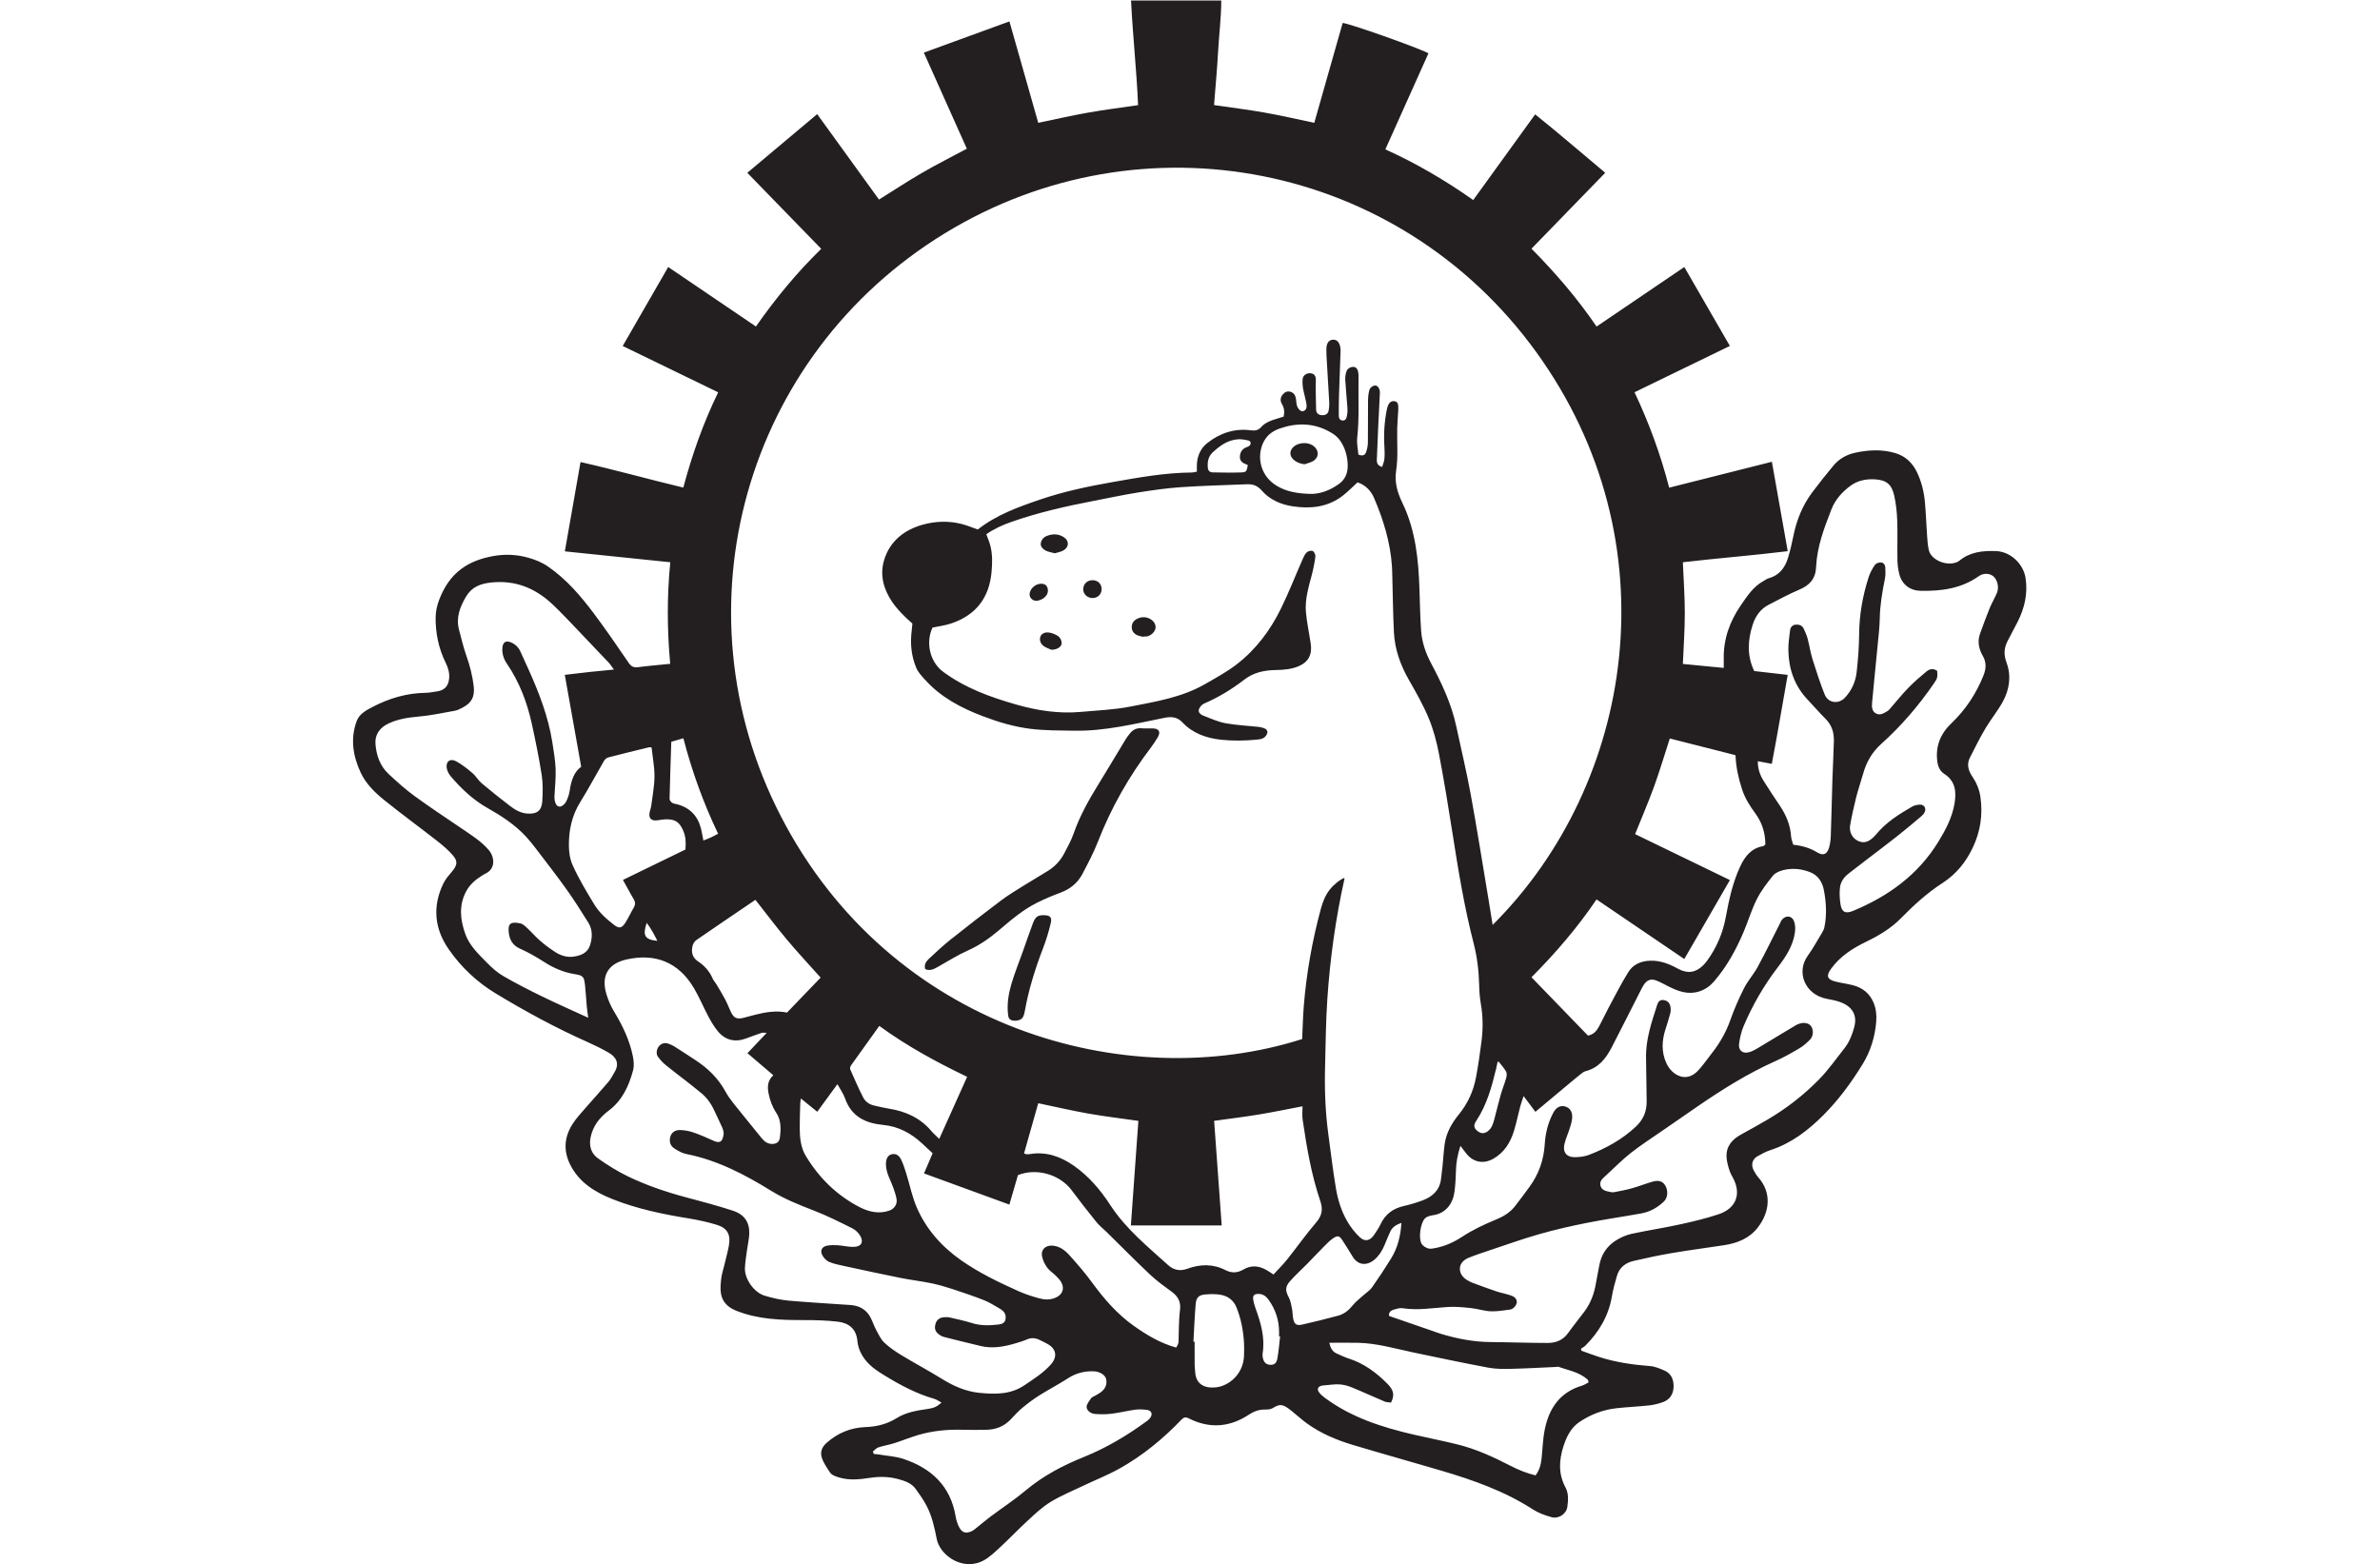 <?xml version="1.0" encoding="UTF-8" standalone="no"?>
<svg
   xmlns:dc="http://purl.org/dc/elements/1.1/"
   xmlns:cc="http://creativecommons.org/ns#"
   xmlns:rdf="http://www.w3.org/1999/02/22-rdf-syntax-ns#"
   xmlns:svg="http://www.w3.org/2000/svg"
   xmlns="http://www.w3.org/2000/svg"
   xmlns:sodipodi="http://sodipodi.sourceforge.net/DTD/sodipodi-0.dtd"
   xmlns:inkscape="http://www.inkscape.org/namespaces/inkscape"
   version="1.1"
   id="svg2"
   xml:space="preserve"
   width="1000"
   height="657.196"
   viewBox="0 0 1000 657.196"
   sodipodi:docname="TJ.svg"
   inkscape:version="1.0.2-2 (e86c870879, 2021-01-15)"><defs
     id="defs6"><clipPath
       clipPathUnits="userSpaceOnUse"
       id="clipPath18"><path
         d="M 0,841.92 H 595.2 V 0 H 0 Z"
         id="path16" /></clipPath></defs><sodipodi:namedview
     pagecolor="#ffffff"
     bordercolor="#666666"
     borderopacity="1"
     objecttolerance="10"
     gridtolerance="10"
     guidetolerance="10"
     inkscape:pageopacity="0"
     inkscape:pageshadow="2"
     inkscape:window-width="2560"
     inkscape:window-height="1377"
     id="namedview4"
     showgrid="false"
     inkscape:zoom="0.8979475"
     inkscape:cx="362.77971"
     inkscape:cy="323.21187"
     inkscape:window-x="1072"
     inkscape:window-y="43"
     inkscape:window-maximized="1"
     inkscape:current-layer="g10"
     inkscape:document-rotation="0" /><g
     id="g10"
     inkscape:groupmode="layer"
     inkscape:label="pystis"
     transform="matrix(1.333,0,0,-1.333,-34.02,884.492)"><g
       id="g12"
       transform="translate(111.288)"><g
         id="g14"
         clip-path="url(#clipPath18)"><g
           id="g20"
           transform="translate(121.443,366.939)"><path
             d="M 0,0 C -1.048,2.085 -2.001,3.873 -3.364,5.687 -4.707,1.67 -3.999,0.418 0,0 m 265.15,-38.036 c -0.224,-0.123 -0.321,-0.145 -0.331,-0.187 -0.155,-0.694 -0.281,-1.394 -0.448,-2.086 -1.381,-5.735 -2.935,-11.405 -6.25,-16.405 -0.894,-1.348 -0.811,-2.22 0.245,-3.118 1.169,-0.996 2.279,-1.033 3.437,-0.135 1.215,0.943 1.621,2.328 1.995,3.707 0.687,2.528 1.262,5.085 1.979,7.604 0.523,1.836 1.254,3.613 1.777,5.449 0.181,0.633 0.254,1.502 -0.044,2.023 -0.651,1.141 -1.572,2.127 -2.36,3.148 M 186.127,149.97 c -0.199,0.095 -0.402,0.214 -0.619,0.293 -1.044,0.378 -1.883,0.987 -1.892,2.19 -0.01,1.249 0.446,2.332 1.626,2.962 0.418,0.223 0.905,0.335 1.286,0.603 0.683,0.482 0.622,1.501 -0.165,1.698 -1.125,0.281 -2.33,0.482 -3.475,0.39 -3.174,-0.256 -5.621,-2.045 -7.864,-4.13 -1.401,-1.303 -1.685,-3.003 -1.523,-4.824 0.085,-0.952 0.625,-1.459 1.555,-1.47 2.926,-0.035 5.856,-0.126 8.777,-0.017 1.855,0.069 1.85,0.211 2.294,2.305 m 10.162,-274.689 c -0.109,0.014 -0.217,0.027 -0.326,0.04 0,0.559 0.009,1.117 -0.001,1.676 -0.064,3.607 -1.171,6.87 -3.256,9.803 -0.765,1.077 -1.712,1.877 -3.134,1.909 -1.515,0.035 -2.005,-0.487 -1.724,-2.023 0.157,-0.856 0.402,-1.707 0.699,-2.525 1.673,-4.593 3.036,-9.225 2.233,-14.208 -0.063,-0.387 -0.03,-0.802 0.032,-1.192 0.241,-1.514 0.985,-2.293 2.232,-2.386 1.357,-0.102 2.1,0.396 2.401,2.081 0.402,2.254 0.573,4.548 0.844,6.825 M 8.191,63.872 C 6.592,63.408 5.336,63.044 4.385,62.768 4.185,56.551 3.977,50.661 3.842,44.769 3.833,44.352 4.271,43.794 4.656,43.533 c 0.437,-0.295 1.049,-0.329 1.585,-0.474 4.076,-1.102 6.563,-3.744 7.542,-7.822 0.272,-1.135 0.461,-2.291 0.72,-3.598 0.878,0.354 1.616,0.62 2.325,0.948 0.759,0.352 1.491,0.765 2.315,1.191 -4.679,9.761 -8.226,19.637 -10.952,30.094 m 160.772,-190.211 0.378,-0.015 c 0,-2.395 -0.014,-4.791 0.008,-7.185 0.007,-0.792 0.117,-1.583 0.168,-2.375 0.252,-3.908 2.977,-5.181 6.517,-4.829 4.003,0.398 8.797,4.121 8.883,10.226 0.019,1.278 0.074,2.561 -0.006,3.834 -0.242,3.831 -0.918,7.567 -2.384,11.153 -0.944,2.309 -2.711,3.57 -5.004,3.972 -1.625,0.287 -3.347,0.245 -4.999,0.079 -1.877,-0.189 -2.673,-0.986 -2.842,-2.954 -0.341,-3.96 -0.491,-7.936 -0.719,-11.906 m 36.728,267.244 c 2.922,-0.105 6.172,0.988 9.121,3.114 1.369,0.987 2.261,2.321 2.592,3.885 0.729,3.439 -0.608,9.494 -4.409,11.929 -4.747,3.042 -9.822,3.64 -15.116,2.208 -2.337,-0.633 -4.684,-1.524 -6.205,-3.759 -2.912,-4.283 -2.323,-11.394 3.676,-14.907 2.953,-1.729 6.231,-2.343 10.341,-2.47 m 28.836,-229.801 c -1.493,-0.536 -2.792,-1.215 -3.462,-2.648 -0.641,-1.369 -1.225,-2.767 -1.788,-4.17 -0.724,-1.8 -1.698,-3.391 -3.173,-4.709 -1.997,-1.784 -5.094,-2.304 -7.037,1.028 -0.962,1.648 -2.025,3.236 -3.038,4.854 -0.983,1.569 -1.537,1.807 -3.062,0.77 -1.169,-0.794 -2.154,-1.875 -3.162,-2.889 -1.684,-1.693 -3.307,-3.444 -4.981,-5.148 -1.785,-1.814 -3.685,-3.525 -5.377,-5.421 -1.635,-1.833 -1.528,-3.05 -0.424,-5.142 0.572,-1.083 0.764,-2.386 1.017,-3.612 0.192,-0.928 0.15,-1.904 0.319,-2.838 0.358,-1.995 1.007,-2.556 2.909,-2.132 3.801,0.849 7.579,1.807 11.341,2.817 1.893,0.509 3.333,1.715 4.578,3.264 0.93,1.156 2.164,2.07 3.273,3.08 0.936,0.852 2.084,1.546 2.795,2.553 2.114,2.99 4.128,6.056 6.049,9.175 2.067,3.354 2.964,7.107 3.223,11.168 m -136.89,46.042 c -9.741,4.679 -19.017,9.711 -27.686,16.052 -3.06,-4.26 -5.994,-8.322 -8.889,-12.412 -0.24,-0.339 -0.42,-0.96 -0.274,-1.294 1.308,-2.984 2.612,-5.975 4.096,-8.873 0.702,-1.372 2.012,-2.234 3.584,-2.564 1.477,-0.31 2.941,-0.696 4.429,-0.928 5.291,-0.826 9.915,-2.875 13.446,-7.057 0.699,-0.828 1.539,-1.538 2.503,-2.489 2.975,6.622 5.81,12.931 8.791,19.565 M 30.9,12.938 C 24.633,8.686 18.419,4.498 12.256,0.238 c -0.579,-0.4 -1.051,-1.219 -1.201,-1.923 -0.409,-1.917 -0.026,-3.612 1.784,-4.797 2.045,-1.34 3.602,-3.123 4.585,-5.401 0.279,-0.647 0.808,-1.182 1.175,-1.798 0.938,-1.569 1.9,-3.126 2.754,-4.741 0.669,-1.265 1.174,-2.618 1.782,-3.918 0.92,-1.968 1.895,-2.436 3.993,-1.921 1.236,0.304 2.457,0.668 3.691,0.979 3.252,0.819 6.527,1.382 10.052,0.695 3.541,3.685 7.12,7.407 10.585,11.013 C 47.829,-7.509 44.232,-3.665 40.855,0.362 37.478,4.389 34.32,8.599 30.9,12.938 M -1.83,60.969 c -0.415,0.049 -0.582,0.114 -0.726,0.079 -4.326,-1.058 -8.658,-2.098 -12.966,-3.228 -0.526,-0.138 -1.07,-0.677 -1.359,-1.174 -2.487,-4.267 -4.789,-8.648 -7.4,-12.835 -2.68,-4.297 -3.676,-8.966 -3.61,-13.896 0.027,-2.037 0.304,-4.078 1.18,-6.041 1.925,-4.315 4.359,-8.322 6.802,-12.35 1.627,-2.682 3.871,-4.635 6.264,-6.487 1.568,-1.212 2.449,-1.043 3.54,0.67 0.981,1.541 1.735,3.225 2.664,4.802 0.611,1.038 0.452,1.939 -0.158,2.88 -0.39,0.601 -0.722,1.241 -1.07,1.868 -0.715,1.287 -1.424,2.577 -2.186,3.959 6.78,3.298 13.286,6.462 19.703,9.582 0.178,2.164 0.11,4.03 -0.673,5.868 -1.134,2.662 -2.388,3.652 -5.23,3.659 -1.023,0.003 -2.046,-0.221 -3.07,-0.333 -1.842,-0.201 -2.673,0.692 -2.321,2.528 0.135,0.704 0.425,1.382 0.514,2.089 0.389,3.075 0.993,6.153 1.014,9.233 0.02,3.001 -0.575,6.006 -0.912,9.127 m 69.752,-221.948 c 0.098,-0.25 0.195,-0.5 0.293,-0.75 0.674,-0.079 1.352,-0.126 2.02,-0.24 2.423,-0.409 4.939,-0.549 7.247,-1.312 8.888,-2.942 14.947,-8.568 16.541,-18.212 0.18,-1.083 0.533,-2.175 1.011,-3.163 0.922,-1.908 2.19,-2.313 4.089,-1.406 0.561,0.268 1.049,0.703 1.544,1.096 1.436,1.142 2.823,2.347 4.291,3.445 3.701,2.768 7.59,5.309 11.122,8.276 5.516,4.633 11.752,7.891 18.366,10.558 7.142,2.879 13.694,6.805 19.889,11.348 0.319,0.234 0.633,0.497 0.879,0.803 1.05,1.311 0.613,2.536 -1.032,2.718 -1.17,0.129 -2.383,0.203 -3.54,0.041 -2.517,-0.353 -4.996,-0.977 -7.517,-1.286 -1.725,-0.212 -3.502,-0.207 -5.237,-0.062 -1.24,0.104 -2.487,0.964 -2.588,2.136 -0.077,0.898 0.831,1.926 1.419,2.817 0.236,0.358 0.787,0.509 1.196,0.752 0.546,0.326 1.114,0.622 1.637,0.983 1.68,1.159 2.219,2.601 1.914,4.239 -0.249,1.341 -2.052,2.416 -3.722,2.504 -3.016,0.16 -5.793,-0.539 -8.384,-2.227 -2.933,-1.91 -6.061,-3.518 -9.021,-5.389 -1.872,-1.182 -3.653,-2.531 -5.36,-3.944 -1.286,-1.066 -2.421,-2.324 -3.568,-3.548 -2.089,-2.229 -4.691,-3.257 -7.687,-3.317 -2.557,-0.053 -5.117,-0.061 -7.673,0.008 -4.727,0.127 -9.384,-0.335 -13.919,-1.679 -2.512,-0.744 -4.945,-1.755 -7.446,-2.547 -1.663,-0.526 -3.407,-0.801 -5.063,-1.345 -0.64,-0.21 -1.138,-0.852 -1.701,-1.297 m 143.888,34.291 c 0.374,-1.885 1.095,-2.85 2.342,-3.4 1.236,-0.545 2.459,-1.151 3.742,-1.56 4.849,-1.548 8.778,-4.48 12.29,-8.043 1.943,-1.972 2.232,-3.618 1.052,-5.85 -0.636,0.097 -1.384,0.067 -2.009,0.33 -3.45,1.452 -6.85,3.029 -10.313,4.446 -1.232,0.504 -2.585,0.876 -3.905,0.957 -1.571,0.097 -3.167,-0.18 -4.751,-0.301 -0.318,-0.025 -0.645,-0.037 -0.951,-0.119 -1.056,-0.282 -1.449,-1.068 -0.829,-1.966 0.484,-0.702 1.17,-1.301 1.863,-1.816 8.316,-6.178 17.925,-9.273 27.848,-11.586 4.581,-1.068 9.202,-1.962 13.77,-3.077 6.001,-1.465 11.583,-4.016 17.048,-6.852 2.458,-1.276 5.043,-2.276 7.786,-2.97 1.235,1.613 1.691,3.364 1.892,5.198 0.34,3.086 0.407,6.224 1.019,9.252 1.349,6.682 4.768,11.765 11.695,13.823 0.769,0.229 1.464,0.711 2.123,1.041 -0.121,0.482 -0.108,0.686 -0.204,0.777 -2.653,2.508 -6.199,3.013 -9.45,4.179 -0.127,0.046 -0.306,-0.075 -0.462,-0.082 -4.782,-0.212 -9.563,-0.489 -14.347,-0.597 -2.384,-0.055 -4.826,-0.069 -7.154,0.369 -7.897,1.481 -15.76,3.142 -23.623,4.793 -5.761,1.209 -11.438,2.906 -17.379,3.042 -2.932,0.067 -5.866,0.012 -9.093,0.012 m 81.515,96.835 c 1.833,0.344 2.717,1.495 3.416,2.754 1.044,1.883 1.924,3.857 2.944,5.753 2.075,3.856 4.05,7.778 6.354,11.493 1.495,2.412 3.915,3.502 6.89,3.603 3.288,0.109 6.103,-1.07 8.846,-2.563 2.929,-1.592 5.499,-1.222 7.837,1.082 0.451,0.444 0.872,0.928 1.243,1.441 3.001,4.135 4.979,8.732 5.902,13.743 1.014,5.506 2.185,10.958 4.576,16.06 1.473,3.142 3.484,5.73 7.212,6.349 0.206,0.034 0.378,0.277 0.691,0.518 0.001,3.546 -0.997,6.864 -3.131,9.764 -1.764,2.397 -3.326,4.863 -4.241,7.715 -1.098,3.421 -1.897,6.897 -2.032,10.683 -6.947,1.764 -13.85,3.517 -20.712,5.26 -1.713,-5.27 -3.205,-10.316 -4.998,-15.252 -1.813,-4.988 -3.923,-9.868 -5.944,-14.896 9.96,-4.826 19.827,-9.607 29.886,-14.481 -4.873,-8.438 -9.567,-16.567 -14.375,-24.89 -9.271,6.294 -18.367,12.471 -27.666,18.785 -6,-8.866 -12.894,-16.891 -20.5,-24.536 5.988,-6.184 11.866,-12.255 17.802,-18.385 m -99.139,-75.32 c 1.431,1.563 2.972,3.066 4.306,4.735 3.085,3.86 5.93,7.919 9.148,11.662 1.847,2.148 2.211,4.121 1.316,6.755 -2.836,8.339 -4.296,16.999 -5.573,25.684 -0.201,1.362 -0.028,2.778 -0.028,4.193 -4.883,-0.925 -9.4,-1.872 -13.951,-2.619 -4.585,-0.753 -9.201,-1.309 -13.917,-1.967 0.806,-11.129 1.594,-21.977 2.389,-32.964 h -28.627 c 0.787,11.006 1.57,21.942 2.358,32.952 -5.482,0.789 -10.687,1.407 -15.84,2.317 -5.214,0.921 -10.378,2.132 -15.72,3.249 -1.509,-5.336 -2.994,-10.585 -4.47,-15.799 0.362,-0.162 0.501,-0.274 0.643,-0.278 0.397,-0.011 0.803,-0.018 1.194,0.046 5.204,0.861 9.787,-0.814 13.922,-3.724 4.621,-3.252 8.315,-7.558 11.337,-12.225 4.914,-7.588 11.783,-13.152 18.34,-19.076 1.75,-1.581 3.791,-1.943 6.005,-1.131 4.084,1.496 8.118,1.589 12.06,-0.434 1.942,-0.997 3.759,-0.909 5.639,0.204 2.418,1.432 4.872,1.199 7.257,-0.158 0.685,-0.39 1.329,-0.851 2.212,-1.422 m -83.234,22.036 c -9.055,3.308 -17.918,6.545 -26.921,9.834 0.979,2.279 1.823,4.241 2.73,6.35 -1.12,1.045 -2.218,2.077 -3.324,3.1 -3.488,3.225 -7.474,5.375 -12.289,5.836 -5.528,0.531 -9.981,2.596 -11.978,8.32 -0.541,1.55 -1.558,2.933 -2.428,4.524 -2.181,-2.986 -4.236,-5.801 -6.353,-8.7 -1.74,1.411 -3.314,2.687 -5.162,4.187 -0.104,-0.778 -0.187,-1.146 -0.197,-1.517 -0.069,-2.635 -0.181,-5.271 -0.167,-7.905 0.017,-3.056 0.332,-6.086 1.965,-8.776 4.195,-6.909 9.802,-12.41 16.997,-16.091 2.825,-1.444 6.011,-2.194 9.259,-1.062 1.639,0.571 2.597,2.042 2.298,3.709 -0.209,1.164 -0.604,2.303 -0.993,3.426 -0.855,2.469 -2.326,4.726 -2.357,7.476 -0.018,1.528 0.499,2.727 1.617,3.091 1.228,0.398 2.397,-0.044 3.135,-1.529 0.703,-1.414 1.185,-2.949 1.658,-4.464 1.117,-3.575 1.838,-7.315 3.32,-10.727 2.986,-6.876 7.86,-12.346 13.982,-16.638 5.641,-3.953 11.839,-6.926 18.1,-9.742 2.093,-0.941 4.309,-1.653 6.528,-2.257 1.694,-0.461 3.466,-0.535 5.17,0.225 2.061,0.917 2.84,2.668 1.858,4.67 -0.405,0.825 -1.108,1.53 -1.769,2.2 -0.893,0.907 -2.048,1.602 -2.773,2.617 -0.758,1.062 -1.394,2.347 -1.628,3.619 -0.363,1.974 1.062,3.348 3.057,3.296 2.438,-0.066 4.209,-1.479 5.7,-3.145 2.445,-2.733 4.858,-5.519 7.02,-8.477 3.747,-5.123 7.83,-9.87 13.035,-13.583 4.171,-2.975 8.52,-5.568 13.487,-6.938 0.797,1.31 0.756,1.373 0.766,2.937 0.015,2.134 0.105,4.269 0.201,6.402 0.043,0.953 0.185,1.901 0.271,2.852 0.206,2.275 -0.693,3.967 -2.539,5.322 -2.377,1.743 -4.793,3.478 -6.932,5.493 -4.65,4.38 -9.134,8.937 -13.691,13.418 -1.078,1.06 -2.297,2.003 -3.242,3.17 -2.656,3.284 -5.252,6.62 -7.781,10.004 -3.73,4.992 -11.078,7.116 -16.931,4.762 -0.875,-3.009 -1.76,-6.058 -2.699,-9.289 m -132.75,58.897 c -0.187,1.448 -0.363,2.533 -0.461,3.625 -0.2,2.22 -0.302,4.45 -0.549,6.664 -0.303,2.717 -0.607,3.038 -3.317,3.475 -3.525,0.57 -6.673,1.958 -9.668,3.886 -2.399,1.545 -4.907,2.972 -7.509,4.135 -2.271,1.015 -3.251,2.709 -3.531,4.96 -0.373,3.006 0.629,3.649 3.657,2.998 0.784,-0.169 1.509,-0.869 2.138,-1.457 1.403,-1.309 2.655,-2.785 4.105,-4.034 1.504,-1.296 3.11,-2.498 4.784,-3.567 1.704,-1.09 3.625,-1.703 5.694,-1.421 2.233,0.306 4.355,1.125 5.143,3.364 0.856,2.434 0.988,5.064 -0.474,7.398 -2.202,3.516 -4.417,7.034 -6.826,10.409 -3.103,4.348 -6.39,8.565 -9.627,12.817 -1.013,1.33 -2.059,2.645 -3.194,3.872 -3.46,3.735 -7.682,6.499 -12.067,8.966 -4.544,2.556 -8.218,6.045 -11.566,9.936 -0.601,0.698 -1.111,1.61 -1.3,2.5 -0.459,2.151 0.974,3.365 2.912,2.333 1.867,-0.994 3.558,-2.369 5.183,-3.746 1.081,-0.916 1.793,-2.268 2.876,-3.182 2.924,-2.467 5.921,-4.854 8.964,-7.174 1.585,-1.208 3.314,-2.232 5.401,-2.388 3.059,-0.23 4.594,0.906 4.759,3.964 0.146,2.703 0.231,5.472 -0.183,8.131 -0.845,5.428 -1.949,10.822 -3.123,16.193 -1.478,6.758 -3.911,13.154 -7.83,18.919 -1.065,1.567 -1.627,3.262 -1.433,5.19 0.161,1.593 1.084,2.207 2.605,1.6 1.387,-0.555 2.413,-1.532 3.045,-2.889 0.809,-1.736 1.589,-3.486 2.378,-5.231 3.428,-7.58 6.448,-15.297 7.728,-23.576 0.424,-2.746 0.903,-5.505 1.009,-8.271 0.106,-2.777 -0.226,-5.57 -0.352,-8.356 -0.022,-0.478 -0.039,-0.971 0.052,-1.435 0.191,-0.972 0.586,-2.092 1.65,-2.052 0.673,0.025 1.552,0.822 1.913,1.499 0.59,1.109 1.004,2.376 1.187,3.622 0.452,3.071 1.361,5.862 3.606,7.438 -1.756,9.851 -3.441,19.302 -5.167,28.98 2.722,0.318 5.233,0.631 7.748,0.901 2.479,0.267 4.963,0.493 7.745,0.765 -0.71,0.947 -1.128,1.627 -1.664,2.198 -3.117,3.314 -6.247,6.616 -9.401,9.896 -2.77,2.879 -5.473,5.834 -8.39,8.557 -5.358,5.003 -11.565,7.574 -19.118,6.804 -3.535,-0.361 -6.254,-1.392 -8.092,-4.529 -1.909,-3.259 -3.176,-6.609 -2.152,-10.44 0.72,-2.694 1.355,-5.424 2.279,-8.05 1.118,-3.176 1.961,-6.386 2.337,-9.732 0.36,-3.214 -0.608,-5.186 -3.476,-6.678 -0.774,-0.403 -1.584,-0.841 -2.425,-0.994 -3.828,-0.693 -7.652,-1.517 -11.516,-1.853 -3.299,-0.286 -6.495,-0.783 -9.47,-2.194 -2.649,-1.257 -4.316,-3.397 -4.078,-6.448 0.277,-3.574 1.427,-6.918 4.112,-9.426 2.622,-2.448 5.309,-4.864 8.2,-6.976 4.83,-3.53 9.841,-6.813 14.784,-10.186 3.034,-2.071 6.192,-4.003 8.605,-6.829 1.887,-2.208 2.155,-5.844 -0.849,-7.341 -0.499,-0.248 -0.978,-0.54 -1.45,-0.837 -2.047,-1.292 -3.792,-2.84 -4.93,-5.063 -2.25,-4.39 -1.717,-8.815 -0.175,-13.19 1.309,-3.712 4.175,-6.384 6.847,-9.109 1.549,-1.58 3.263,-3.112 5.165,-4.212 3.998,-2.313 8.126,-4.413 12.28,-6.439 4.646,-2.263 9.379,-4.346 14.472,-6.69 m 56.266,-4.751 c -0.752,0 -1.229,0.111 -1.626,-0.02 -1.658,-0.551 -3.296,-1.163 -4.935,-1.771 -3.39,-1.258 -6.527,-0.545 -8.819,2.251 -1.15,1.404 -2.11,2.994 -2.97,4.6 -1.579,2.952 -2.856,6.073 -4.549,8.953 -4.878,8.302 -12.273,11.162 -21.37,9.098 -5.81,-1.317 -7.994,-5.224 -6.249,-10.966 0.573,-1.887 1.378,-3.762 2.401,-5.446 2.672,-4.397 4.879,-8.978 5.913,-14.034 0.296,-1.448 0.448,-3.089 0.074,-4.484 -1.338,-4.982 -3.403,-9.526 -7.778,-12.789 -2.77,-2.065 -4.898,-4.796 -5.617,-8.378 -0.541,-2.7 0.194,-5.071 2.353,-6.593 2.985,-2.106 6.117,-4.083 9.402,-5.666 5.749,-2.771 11.787,-4.841 17.962,-6.503 5.075,-1.365 10.171,-2.689 15.161,-4.324 3.62,-1.187 5.242,-3.666 5.148,-7.192 -0.045,-1.658 -0.46,-3.305 -0.677,-4.961 -0.258,-1.973 -0.624,-3.947 -0.694,-5.93 -0.124,-3.478 2.896,-7.739 6.266,-8.723 2.429,-0.71 4.94,-1.311 7.452,-1.536 6.503,-0.585 13.028,-0.921 19.541,-1.385 2.815,-0.2 5.046,-1.424 6.363,-4 0.652,-1.275 1.093,-2.662 1.773,-3.92 0.748,-1.385 1.445,-2.91 2.555,-3.96 1.608,-1.518 3.492,-2.791 5.394,-3.943 4.228,-2.564 8.6,-4.894 12.802,-7.496 3.653,-2.262 7.502,-3.949 11.77,-4.37 4.875,-0.48 9.776,-0.572 14.096,2.337 2.973,2.002 6.022,3.902 8.444,6.64 2.027,2.29 1.76,4.771 -0.903,6.337 -0.824,0.484 -1.704,0.873 -2.556,1.311 -1.347,0.694 -2.681,0.841 -4.134,0.208 -1.237,-0.54 -2.547,-0.926 -3.848,-1.303 -3.472,-1.004 -6.997,-1.625 -10.594,-0.79 -3.947,0.916 -7.873,1.923 -11.803,2.909 -0.376,0.095 -0.74,0.291 -1.073,0.498 -1.444,0.894 -1.895,1.926 -1.527,3.409 0.382,1.539 1.4,2.283 3.16,2.297 0.399,0.003 0.814,0.036 1.195,-0.055 2.396,-0.569 4.824,-1.046 7.164,-1.795 2.754,-0.881 5.52,-0.785 8.299,-0.472 0.904,0.101 1.997,0.367 2.257,1.486 0.267,1.151 0.004,2.225 -1.013,2.992 -0.19,0.144 -0.366,0.314 -0.574,0.429 -1.664,0.924 -3.261,2.019 -5.017,2.716 -3.326,1.322 -6.727,2.468 -10.13,3.581 -2.191,0.717 -4.419,1.367 -6.674,1.829 -3.193,0.653 -6.443,1.021 -9.638,1.662 -5.928,1.19 -11.838,2.472 -17.748,3.751 -1.625,0.353 -3.29,0.672 -4.803,1.319 -0.861,0.369 -1.661,1.258 -2.116,2.113 -0.772,1.447 -0.099,2.689 1.523,2.985 1.07,0.194 2.195,0.212 3.285,0.14 1.664,-0.111 3.319,-0.534 4.977,-0.524 2.573,0.017 3.262,1.527 2.244,3.382 -0.543,0.989 -1.508,1.943 -2.515,2.446 -3.989,1.99 -7.987,4.009 -12.138,5.611 -4.695,1.811 -9.304,3.651 -13.627,6.32 -8.294,5.121 -16.911,9.609 -26.631,11.523 -1.283,0.252 -2.523,0.972 -3.654,1.682 -1.393,0.874 -1.772,2.186 -1.373,3.739 0.32,1.244 1.45,2.182 3.09,2.134 1.405,-0.042 2.857,-0.302 4.186,-0.759 2.179,-0.751 4.301,-1.684 6.401,-2.643 2.253,-1.029 2.835,0.101 3.13,2.066 0.11,0.724 -0.21,1.569 -0.509,2.285 -0.614,1.467 -1.387,2.867 -2.021,4.326 -1.03,2.374 -2.373,4.583 -4.341,6.223 -3.675,3.064 -7.539,5.899 -11.27,8.896 -0.976,0.784 -1.856,1.741 -2.586,2.759 -0.657,0.916 -0.373,2.514 0.413,3.344 0.777,0.821 1.761,1.114 2.846,0.748 0.675,-0.227 1.347,-0.523 1.948,-0.903 2.163,-1.362 4.291,-2.779 6.438,-4.166 4.018,-2.596 7.362,-5.821 9.682,-10.066 0.724,-1.325 1.614,-2.575 2.556,-3.757 2.928,-3.679 5.929,-7.3 8.877,-10.963 0.847,-1.055 1.85,-1.753 3.233,-1.78 1.289,-0.027 2.264,0.585 2.437,1.833 0.384,2.776 0.508,5.583 -1.146,8.06 -1.222,1.828 -1.929,3.818 -2.365,5.948 -0.444,2.17 -0.351,4.187 1.489,5.808 -2.765,2.36 -5.407,4.615 -8.161,6.966 2.077,2.193 3.981,4.206 6.072,6.416 M 403.41,85.101 c 0.121,-2.163 0.063,-2.337 -1.116,-4.053 -4.807,-7.002 -10.316,-13.382 -16.641,-19.069 -2.785,-2.505 -4.596,-5.678 -5.603,-9.308 -0.682,-2.461 -1.545,-4.874 -2.169,-7.349 -0.737,-2.926 -1.393,-5.879 -1.919,-8.85 -0.383,-2.172 0.712,-4.127 2.47,-4.945 1.756,-0.816 3.239,-0.453 4.946,1.215 0.23,0.224 0.464,0.445 0.664,0.693 3.128,3.87 7.256,6.462 11.483,8.906 0.72,0.416 1.664,0.592 2.51,0.607 1.279,0.024 1.982,-1.185 1.428,-2.342 -0.234,-0.488 -0.616,-0.947 -1.033,-1.297 -2.501,-2.107 -4.997,-4.222 -7.562,-6.247 -3.254,-2.571 -6.576,-5.056 -9.865,-7.582 -1.833,-1.408 -3.652,-2.834 -5.492,-4.232 -1.463,-1.112 -2.513,-2.584 -2.74,-4.348 -0.221,-1.72 -0.111,-3.526 0.137,-5.253 0.37,-2.577 1.556,-3.205 4.034,-2.173 11.092,4.62 20.463,11.377 26.848,21.807 2.302,3.763 4.349,7.628 5.083,12.047 0.608,3.671 0.297,7.026 -3.208,9.292 -1.449,0.936 -2.03,2.355 -2.235,4.028 -0.588,4.805 1.008,8.661 4.515,12.008 4.433,4.232 7.76,9.291 10.049,15.009 0.844,2.11 0.968,4.115 -0.221,6.189 -1.227,2.139 -1.748,4.474 -0.888,6.897 0.983,2.77 2.004,5.528 3.112,8.25 0.659,1.621 1.598,3.128 2.26,4.749 0.731,1.789 0.074,4.242 -1.239,5.246 -1.182,0.904 -3.062,0.996 -4.488,-0.017 -5.563,-3.948 -11.892,-4.774 -18.458,-4.618 -3.279,0.078 -5.78,2.037 -6.594,5.192 -0.375,1.453 -0.577,2.986 -0.606,4.487 -0.08,4.157 0.082,8.32 -0.068,12.473 -0.094,2.616 -0.365,5.265 -0.935,7.814 -0.779,3.476 -2.344,4.967 -6.161,5.173 -2.709,0.147 -5.309,-0.376 -7.505,-1.947 -2.699,-1.929 -4.941,-4.457 -6.139,-7.527 -2.29,-5.859 -4.544,-11.796 -4.829,-18.18 -0.166,-3.718 -2.044,-5.758 -5.327,-7.138 -3.298,-1.385 -6.446,-3.131 -9.639,-4.76 -2.574,-1.314 -4.164,-3.635 -4.996,-6.197 -1.579,-4.862 -1.9,-9.832 0.456,-14.684 3.496,-0.401 6.996,-0.803 10.556,-1.212 -1.711,-9.523 -3.215,-18.77 -5.012,-28.043 -1.645,0.308 -2.982,0.559 -4.415,0.828 0.012,-2.441 0.7,-4.386 1.807,-6.158 1.646,-2.637 3.378,-5.222 5.112,-7.805 1.99,-2.965 3.336,-6.141 3.58,-9.755 0.061,-0.91 0.459,-1.798 0.68,-2.611 2.828,-0.298 5.24,-1.01 7.473,-2.369 1.916,-1.166 3.138,-0.736 3.795,1.404 0.391,1.273 0.525,2.658 0.572,4 0.207,5.904 0.322,11.811 0.507,17.716 0.125,3.987 0.365,7.971 0.455,11.959 0.061,2.631 -0.636,5.003 -2.599,6.954 -1.98,1.967 -3.801,4.091 -5.719,6.122 -4.097,4.336 -5.909,9.586 -6.027,15.441 -0.043,2.127 0.276,4.269 0.542,6.391 0.114,0.919 0.724,1.675 1.718,1.76 1.072,0.092 2.092,-0.19 2.59,-1.291 0.457,-1.009 0.934,-2.029 1.216,-3.094 0.572,-2.157 0.886,-4.39 1.548,-6.516 1.162,-3.728 2.372,-7.452 3.815,-11.078 1.142,-2.869 4.502,-3.132 6.464,-0.98 2.073,2.274 3.285,4.955 3.62,7.925 0.447,3.955 0.762,7.944 0.791,11.921 0.047,6.212 1.108,12.221 3.002,18.097 0.434,1.344 1.144,2.633 1.928,3.813 0.316,0.475 1.168,0.802 1.786,0.817 0.877,0.023 1.486,-0.653 1.527,-1.548 0.052,-1.183 0.125,-2.407 -0.107,-3.553 -0.837,-4.148 -1.548,-8.293 -1.634,-12.548 -0.057,-2.864 -0.405,-5.724 -0.676,-8.581 -0.574,-6.027 -1.21,-12.049 -1.753,-18.078 -0.115,-1.272 -0.035,-2.692 1.327,-3.347 1.311,-0.63 2.467,0.159 3.562,0.827 0.267,0.163 0.498,0.402 0.707,0.64 1.94,2.22 3.784,4.531 5.83,6.648 1.768,1.828 3.712,3.496 5.673,5.12 0.944,0.782 2.118,1.185 3.44,0.218 M 253.125,-64.617 c -0.942,-2.858 -1.358,-5.336 -1.417,-7.9 -0.049,-2.147 -0.17,-4.301 -0.436,-6.43 -0.485,-3.879 -2.74,-6.958 -6.816,-7.533 -0.549,-0.078 -1.099,-0.223 -1.617,-0.421 -0.35,-0.134 -0.704,-0.363 -0.954,-0.64 -1.374,-1.53 -2.048,-6.215 -0.987,-7.963 0.405,-0.667 1.286,-1.206 2.06,-1.44 0.709,-0.215 1.581,-0.019 2.353,0.133 3.012,0.592 5.77,1.839 8.319,3.517 3.349,2.202 6.95,3.896 10.64,5.414 2.314,0.953 4.438,2.186 6.005,4.176 1.576,2.003 3.078,4.064 4.586,6.121 2.951,4.022 4.54,8.497 4.842,13.515 0.206,3.426 1.041,6.773 2.667,9.857 0.885,1.679 2.193,2.395 3.64,2.041 1.585,-0.387 2.488,-1.671 2.335,-3.669 -0.083,-1.092 -0.425,-2.178 -0.756,-3.233 -0.525,-1.67 -1.28,-3.279 -1.681,-4.975 -0.621,-2.62 0.738,-4.239 3.443,-4.141 1.418,0.051 2.911,0.203 4.22,0.703 5.48,2.09 10.55,4.901 14.873,8.953 2.365,2.217 3.457,4.886 3.384,8.112 -0.1,4.476 -0.082,8.953 -0.195,13.427 -0.147,5.87 1.742,11.305 3.489,16.77 0.291,0.911 0.795,1.744 2.051,1.564 1.192,-0.17 1.903,-0.852 2.122,-1.963 0.137,-0.689 0.166,-1.462 -0.005,-2.134 -0.451,-1.767 -1.025,-3.505 -1.574,-5.247 -1.11,-3.526 -1.253,-7.011 0.287,-10.473 1.281,-2.88 3.943,-4.738 6.456,-4.411 1.982,0.258 3.277,1.586 4.458,3 1.281,1.532 2.434,3.167 3.662,4.743 2.421,3.109 4.313,6.471 5.636,10.22 1.218,3.446 2.697,6.825 4.351,10.087 1.181,2.327 3.005,4.323 4.254,6.623 2.433,4.484 4.665,9.077 6.98,13.625 0.215,0.422 0.367,0.898 0.662,1.254 1.228,1.486 3.129,1.328 3.818,-0.466 0.402,-1.048 0.433,-2.343 0.284,-3.481 -0.564,-4.269 -2.904,-7.764 -5.418,-11.057 -4.394,-5.756 -7.979,-11.954 -10.785,-18.598 -0.733,-1.735 -1.146,-3.651 -1.406,-5.525 -0.267,-1.922 1.009,-3.1 2.905,-2.691 1.2,0.258 2.336,0.957 3.417,1.598 3.841,2.28 7.631,4.645 11.479,6.911 0.737,0.434 1.641,0.745 2.483,0.783 0.709,0.032 1.636,-0.213 2.121,-0.688 1.169,-1.143 1.131,-3.391 -0.036,-4.57 -1.001,-1.01 -2.087,-2.002 -3.302,-2.721 -2.469,-1.46 -4.982,-2.882 -7.597,-4.051 -8.638,-3.862 -16.615,-8.838 -24.387,-14.173 -3.553,-2.44 -7.097,-4.892 -10.638,-7.35 -3.538,-2.456 -7.18,-4.783 -10.566,-7.437 -2.819,-2.209 -5.328,-4.814 -7.985,-7.232 -0.891,-0.811 -1.887,-1.593 -1.6,-2.975 0.318,-1.54 1.668,-1.785 2.924,-2.062 0.459,-0.101 0.966,-0.18 1.417,-0.092 1.873,0.362 3.759,0.703 5.592,1.22 2.217,0.623 4.364,1.492 6.582,2.112 1.915,0.536 3.178,0.049 3.936,-1.248 0.959,-1.642 0.804,-3.839 -0.471,-5.06 -2.004,-1.919 -4.382,-3.234 -7.115,-3.728 -5.715,-1.033 -11.472,-1.848 -17.165,-2.981 -4.991,-0.994 -9.969,-2.126 -14.862,-3.518 -5.28,-1.503 -10.459,-3.364 -15.672,-5.099 -2.266,-0.754 -4.54,-1.499 -6.747,-2.404 -1.455,-0.597 -2.668,-1.728 -2.711,-3.373 -0.043,-1.599 0.943,-2.848 2.341,-3.671 0.549,-0.322 1.12,-0.626 1.716,-0.847 2.461,-0.911 4.921,-1.832 7.411,-2.663 1.581,-0.527 3.249,-0.806 4.814,-1.375 1.898,-0.69 2.205,-2.381 0.753,-3.742 -0.332,-0.312 -0.813,-0.588 -1.254,-0.641 -2.025,-0.246 -4.07,-0.624 -6.089,-0.536 -2.044,0.089 -4.053,0.788 -6.1,1.003 -2.446,0.256 -4.929,0.511 -7.372,0.36 -4.758,-0.297 -9.482,-1.146 -14.281,-0.389 -0.888,0.141 -1.888,-0.19 -2.792,-0.454 -1.135,-0.331 -1.683,-1.107 -1.438,-1.997 4.766,-1.645 9.269,-3.199 13.771,-4.752 0.901,-0.312 1.794,-0.652 2.706,-0.926 5.061,-1.517 10.199,-2.502 15.512,-2.543 5.981,-0.046 11.962,-0.284 17.943,-0.282 2.533,0 4.819,0.829 6.42,3.068 1.671,2.337 3.501,4.561 5.215,6.868 1.99,2.68 3.091,5.727 3.627,9.006 0.296,1.806 0.706,3.593 1.017,5.397 0.606,3.511 2.426,6.254 5.425,8.084 1.474,0.899 3.153,1.627 4.834,1.991 4.977,1.078 10.026,1.827 14.999,2.916 4.197,0.918 8.404,1.906 12.467,3.274 4.992,1.681 7.17,5.864 4.654,11.001 -0.457,0.933 -1.032,1.828 -1.339,2.808 -0.421,1.341 -0.826,2.734 -0.906,4.124 -0.197,3.441 1.736,5.622 4.601,7.188 2.8,1.531 5.59,3.083 8.34,4.7 5.946,3.499 11.379,7.717 16.192,12.625 2.944,3.001 5.38,6.504 8.002,9.815 1.559,1.968 2.442,4.235 3.108,6.67 1.053,3.846 -0.679,6.515 -4.292,7.879 -1.402,0.529 -2.916,0.789 -4.396,1.077 -6.96,1.354 -9.585,8.478 -6.022,13.467 1.665,2.33 3.057,4.857 4.541,7.313 0.323,0.533 0.626,1.12 0.751,1.721 0.828,3.969 0.594,7.947 -0.179,11.883 -0.483,2.454 -1.794,4.508 -4.191,5.479 -2.707,1.097 -5.591,1.413 -8.449,0.733 -1.195,-0.284 -2.596,-0.83 -3.327,-1.727 -1.904,-2.335 -3.781,-4.784 -5.131,-7.46 -1.678,-3.327 -2.739,-6.961 -4.203,-10.404 -2.383,-5.604 -5.292,-10.91 -9.31,-15.546 -1.278,-1.475 -2.785,-2.547 -4.679,-3.147 -3.501,-1.112 -6.58,0.049 -9.626,1.57 -1.281,0.64 -2.531,1.361 -3.86,1.877 -1.677,0.65 -2.876,0.216 -3.914,-1.283 -0.452,-0.653 -0.791,-1.386 -1.153,-2.097 -3.007,-5.904 -5.981,-11.826 -9.021,-17.714 -1.802,-3.492 -4.132,-6.444 -8.215,-7.482 -0.582,-0.149 -1.117,-0.588 -1.605,-0.978 -1.432,-1.141 -2.836,-2.321 -4.243,-3.495 -3.291,-2.746 -6.578,-5.499 -9.976,-8.339 -1.238,1.657 -2.36,3.157 -3.711,4.964 -0.457,-1.393 -0.826,-2.355 -1.085,-3.346 -0.669,-2.543 -1.184,-5.131 -1.956,-7.641 -1.131,-3.685 -3.072,-6.835 -6.56,-8.798 -3.009,-1.692 -6.165,-1.123 -8.359,1.54 -0.599,0.727 -1.151,1.494 -1.958,2.548 m 10.152,69.643 c 44.62,44.436 57.086,120.737 13.722,180.621 -43.336,59.844 -124.113,75.432 -186.33,37.447 C 27.505,184.531 5.127,104.739 38.928,39.269 73.49,-27.677 147.784,-48.645 203.237,-30.944 c 0.167,3.488 0.238,6.998 0.52,10.49 0.84,10.353 2.658,20.544 5.373,30.568 0.586,2.16 1.39,4.238 2.796,6.043 1.14,1.464 3.327,3.279 4.606,3.672 0.018,-0.076 0.066,-0.159 0.051,-0.227 -2.8,-12.55 -4.566,-25.256 -5.419,-38.073 -0.472,-7.086 -0.524,-14.202 -0.707,-21.306 -0.185,-7.111 0.085,-14.206 1.039,-21.263 0.758,-5.606 1.432,-11.226 2.355,-16.805 0.613,-3.704 1.718,-7.334 3.626,-10.593 1.068,-1.826 2.413,-3.581 3.964,-5.009 1.606,-1.479 3.197,-1.074 4.442,0.728 0.77,1.115 1.518,2.264 2.102,3.481 1.493,3.111 3.917,4.899 7.26,5.652 2.014,0.454 4.01,1.057 5.945,1.778 3.092,1.152 5.342,3.144 5.802,6.639 0.186,1.417 0.359,2.837 0.502,4.26 0.23,2.299 0.342,4.612 0.666,6.896 0.507,3.585 2.28,6.628 4.521,9.374 2.796,3.427 4.544,7.323 5.351,11.616 0.72,3.833 1.278,7.702 1.76,11.573 0.482,3.876 0.439,7.756 -0.238,11.632 -0.327,1.878 -0.47,3.802 -0.515,5.711 -0.107,4.484 -0.614,8.926 -1.729,13.253 -2.931,11.367 -4.832,22.919 -6.639,34.5 -1.314,8.426 -2.694,16.847 -4.296,25.223 -0.729,3.819 -1.732,7.659 -3.213,11.242 -1.732,4.187 -3.995,8.175 -6.255,12.119 -2.706,4.721 -4.489,9.701 -4.751,15.131 -0.278,5.741 -0.34,11.493 -0.499,17.239 -0.031,1.118 -0.041,2.238 -0.111,3.354 -0.471,7.576 -2.677,14.713 -5.631,21.637 -1.032,2.417 -2.831,4.175 -5.226,4.949 -1.672,-1.519 -3.106,-3.019 -4.736,-4.263 -4.695,-3.584 -10.135,-4.131 -15.727,-3.281 -3.676,0.559 -7.154,2.043 -9.638,4.879 -1.391,1.589 -2.81,2.156 -4.739,2.073 -6.929,-0.297 -13.866,-0.447 -20.783,-0.918 -4.518,-0.308 -9.025,-0.956 -13.502,-1.67 -4.714,-0.751 -9.388,-1.758 -14.078,-2.662 -8.764,-1.69 -17.46,-3.663 -25.898,-6.618 -2.839,-0.994 -5.577,-2.237 -7.9,-3.893 0.462,-1.291 0.938,-2.377 1.239,-3.51 0.726,-2.735 0.658,-5.52 0.413,-8.318 -0.715,-8.152 -4.895,-13.635 -12.643,-16.269 -1.932,-0.657 -4.005,-0.902 -5.97,-1.326 -2.164,-4.515 -0.994,-10.729 3.388,-13.963 6.962,-5.137 14.923,-7.993 23.026,-10.308 6.545,-1.87 13.31,-2.94 20.295,-2.312 5.237,0.471 10.497,0.668 15.668,1.682 8.047,1.579 16.197,2.885 23.456,7.05 3.45,1.98 6.99,3.897 10.119,6.321 6.015,4.662 10.522,10.691 13.858,17.492 2.491,5.077 4.548,10.366 6.83,15.547 0.347,0.792 0.729,1.651 1.338,2.219 0.42,0.393 1.398,0.63 1.869,0.403 0.465,-0.224 0.905,-1.159 0.833,-1.715 -0.254,-1.967 -0.637,-3.93 -1.144,-5.849 -1.018,-3.864 -2.2,-7.727 -1.837,-11.759 0.299,-3.318 1.026,-6.595 1.514,-9.897 0.509,-3.444 -0.756,-5.799 -3.814,-7.093 -2.342,-0.991 -4.776,-1.161 -7.257,-1.201 -3.576,-0.058 -6.961,-0.774 -9.866,-3.021 -3.929,-3.04 -8.14,-5.589 -12.711,-7.565 -0.687,-0.296 -1.379,-1.107 -1.602,-1.824 -0.3,-0.969 0.562,-1.653 1.393,-1.971 2.294,-0.876 4.575,-1.942 6.961,-2.384 3.435,-0.636 6.959,-0.777 10.443,-1.153 0.546,-0.059 1.088,-0.211 1.613,-0.376 0.762,-0.239 1.347,-0.812 1.145,-1.578 -0.16,-0.604 -0.675,-1.277 -1.221,-1.575 -0.666,-0.365 -1.522,-0.446 -2.307,-0.517 -3.645,-0.33 -7.283,-0.398 -10.943,-0.015 -4.75,0.498 -9,1.991 -12.344,5.534 -1.559,1.651 -3.434,1.81 -5.506,1.397 -9.444,-1.884 -18.824,-4.257 -28.555,-4.082 -4.543,0.082 -9.119,0.038 -13.616,0.578 -5.216,0.627 -10.274,2.132 -15.21,4.014 -6.86,2.615 -13.24,5.959 -18.212,11.523 -1.003,1.123 -2.122,2.274 -2.697,3.621 -1.623,3.804 -1.987,7.832 -1.455,11.937 0.091,0.699 0.134,1.404 0.198,2.106 -2.413,2.123 -4.661,4.31 -6.39,6.85 -2.696,3.96 -3.948,8.463 -2.511,13.185 1.827,6.009 6.379,9.523 12.163,11.137 3.976,1.11 8.21,1.27 12.321,0.199 1.681,-0.437 3.299,-1.116 5.042,-1.719 5.822,4.6 12.734,7.085 19.683,9.454 7.408,2.526 15.054,4.129 22.748,5.487 8.315,1.467 16.631,2.966 25.118,3.03 0.446,0.003 0.889,0.154 1.503,0.267 0,0.921 -0.047,1.712 0.008,2.496 0.182,2.593 1.221,4.887 3.216,6.474 4.025,3.2 8.683,4.75 13.844,4.052 1.397,-0.188 2.333,0.086 3.176,1.016 1.237,1.366 2.843,2.008 4.544,2.508 0.894,0.263 1.78,0.558 2.569,0.807 0.32,1.555 0.159,2.767 -0.539,3.932 -0.644,1.074 -0.528,2.165 0.295,3.105 0.607,0.693 1.385,1.068 2.352,0.795 1.284,-0.363 1.656,-1.371 1.8,-2.541 0.067,-0.553 0.064,-1.126 0.213,-1.657 0.355,-1.277 1.343,-2.199 2.093,-1.907 1.137,0.44 1.079,1.521 0.924,2.443 -0.262,1.569 -0.758,3.098 -1.028,4.666 -0.173,1.006 -0.243,2.065 -0.127,3.074 0.13,1.133 1.292,1.859 2.477,1.756 1.189,-0.104 1.629,-0.889 1.678,-1.957 0.03,-0.636 -0.058,-1.276 -0.05,-1.915 0.03,-2.54 0.049,-5.081 0.13,-7.619 0.038,-1.164 0.826,-1.693 1.905,-1.733 1.067,-0.039 1.882,0.422 2.069,1.556 0.129,0.78 0.211,1.586 0.169,2.373 -0.227,4.296 -0.504,8.589 -0.751,12.884 -0.078,1.354 -0.179,2.711 -0.157,4.065 0.03,1.869 0.799,2.865 2.111,2.931 1.289,0.065 2.151,-0.973 2.325,-2.8 0.016,-0.159 0.052,-0.318 0.047,-0.476 -0.167,-4.763 -0.352,-9.525 -0.499,-14.288 -0.064,-2.077 -0.061,-4.157 -0.069,-6.235 -0.003,-0.752 0.126,-1.492 1.031,-1.657 1.107,-0.201 1.369,0.669 1.533,1.44 0.163,0.768 0.227,1.583 0.172,2.367 -0.21,3.016 -0.536,6.026 -0.704,9.044 -0.052,0.928 0.134,1.925 0.461,2.797 0.183,0.488 0.824,0.981 1.353,1.127 1.248,0.343 1.972,-0.165 2.254,-1.452 0.135,-0.615 0.133,-1.27 0.121,-1.905 -0.115,-6.307 0.284,-12.62 -0.416,-18.924 -0.196,-1.764 0.241,-3.599 0.375,-5.255 1.324,-0.553 2.104,-0.207 2.426,0.755 0.323,0.964 0.553,2.006 0.567,3.017 0.059,4.399 -0.004,8.799 0.046,13.198 0.012,1.183 0.124,2.407 0.469,3.526 0.166,0.538 0.933,1.135 1.514,1.245 0.884,0.168 1.436,-0.567 1.668,-1.399 0.105,-0.375 0.091,-0.794 0.072,-1.191 -0.171,-3.585 -0.366,-7.168 -0.532,-10.753 -0.154,-3.347 -0.284,-6.694 -0.419,-10.041 -0.041,-1.035 0.273,-1.846 1.665,-2.257 0.26,0.858 0.636,1.645 0.711,2.461 0.118,1.266 0.099,2.555 0.018,3.827 -0.257,4.007 -0.03,7.978 0.781,11.909 0.379,1.833 1.186,2.675 2.275,2.541 1.119,-0.138 1.415,-0.763 1.306,-2.875 -0.1,-1.911 -0.29,-3.818 -0.332,-5.729 -0.098,-4.396 0.327,-8.862 -0.322,-13.169 -0.587,-3.889 0.384,-7.031 1.998,-10.387 4.129,-8.588 5.041,-17.868 5.341,-27.243 0.138,-4.305 0.217,-8.617 0.516,-12.912 0.252,-3.616 1.393,-7.009 3.103,-10.23 3.373,-6.355 6.459,-12.835 7.972,-19.94 1.512,-7.097 3.222,-14.155 4.529,-21.289 1.997,-10.901 3.724,-21.852 5.558,-32.784 0.461,-2.742 0.891,-5.49 1.388,-8.561 M 4.04,87.342 c -0.981,10.728 -1.035,21.219 0.028,32.016 -11.122,1.149 -22.067,2.279 -33.237,3.433 1.67,9.504 3.279,18.662 4.946,28.151 10.864,-2.446 21.406,-5.422 32.396,-8.046 2.748,10.281 6.228,20.241 10.994,30.03 -10.035,4.87 -19.906,9.66 -30.098,14.606 4.777,8.29 9.494,16.477 14.343,24.891 9.225,-6.255 18.32,-12.422 27.652,-18.75 6.16,8.801 12.871,16.976 20.584,24.484 -7.752,7.972 -15.432,15.868 -23.305,23.964 7.311,6.14 14.538,12.21 22.028,18.501 6.603,-9.13 13.035,-18.022 19.482,-26.936 4.599,2.87 8.982,5.762 13.519,8.391 4.544,2.633 9.241,5.003 14.168,7.647 -4.455,9.954 -8.961,20.027 -13.55,30.281 9.06,3.306 17.868,6.519 26.975,9.841 3.058,-10.762 6.058,-21.319 9.084,-31.969 5.233,1.083 10.396,2.272 15.605,3.197 5.157,0.915 10.362,1.563 15.866,2.376 -0.469,10.972 -1.677,21.883 -2.219,32.98 h 28.441 c -0.014,-5.453 -0.722,-10.878 -1.018,-16.318 -0.298,-5.479 -0.82,-10.946 -1.261,-16.641 5.4,-0.788 10.657,-1.432 15.866,-2.352 5.168,-0.912 10.286,-2.101 15.732,-3.233 2.954,10.397 5.95,20.942 8.939,31.464 1.765,-0.009 23.669,-7.747 27.047,-9.552 -4.487,-10.005 -8.98,-20.022 -13.589,-30.298 9.787,-4.4 18.832,-9.724 27.699,-15.962 6.486,8.972 12.913,17.862 19.523,27.006 7.498,-6.006 14.642,-12.195 22.084,-18.415 -7.778,-8.007 -15.437,-15.892 -23.242,-23.926 7.551,-7.627 14.443,-15.65 20.514,-24.545 9.286,6.3 18.377,12.467 27.657,18.763 4.822,-8.354 9.511,-16.475 14.359,-24.876 -10.093,-4.902 -19.963,-9.698 -30.05,-14.598 4.559,-9.672 8.214,-19.589 10.914,-30.081 10.835,2.732 21.449,5.408 32.38,8.164 1.668,-9.414 3.302,-18.64 4.992,-28.18 -10.987,-1.35 -21.98,-2.199 -33.053,-3.491 0.223,-5.388 0.614,-10.703 0.617,-16.018 0.003,-5.251 -0.387,-10.503 -0.615,-16.04 4.211,-0.409 8.437,-0.819 12.887,-1.251 0,1.137 0.015,1.924 -0.002,2.711 -0.144,6.296 1.863,11.92 5.397,17.039 1.99,2.883 3.89,5.875 7.107,7.624 0.555,0.302 1.077,0.721 1.669,0.884 3.263,0.9 5.072,3.224 6.027,6.263 0.714,2.274 1.258,4.611 1.725,6.95 1.016,5.083 2.895,9.787 6.017,13.936 2.155,2.864 4.38,5.681 6.685,8.426 1.788,2.131 4.116,3.423 6.879,4.014 4.185,0.894 8.32,1.103 12.488,-0.104 3.308,-0.96 5.521,-3.133 6.95,-6.127 1.419,-2.975 2.182,-6.173 2.476,-9.445 0.32,-3.571 0.437,-7.159 0.69,-10.736 0.102,-1.429 0.207,-2.878 0.521,-4.269 0.737,-3.252 5.865,-5.296 9.118,-3.706 0.142,0.07 0.288,0.146 0.409,0.247 3.414,2.866 7.402,3.279 11.69,3.12 4.606,-0.171 8.608,-4.075 9.286,-8.488 0.756,-4.91 -0.311,-9.528 -2.548,-13.907 -1.017,-1.99 -2.089,-3.954 -3.112,-5.941 -1.146,-2.229 -1.26,-4.335 -0.327,-6.851 1.532,-4.134 0.927,-8.414 -1.17,-12.263 -1.597,-2.929 -3.771,-5.538 -5.473,-8.417 -1.785,-3.015 -3.356,-6.159 -4.935,-9.291 -1.048,-2.079 -0.474,-4.043 0.759,-5.871 1.311,-1.947 2.218,-4.051 2.562,-6.385 0.829,-5.599 0.034,-10.951 -2.395,-16.067 -2.17,-4.57 -5.239,-8.373 -9.511,-11.13 -4.864,-3.14 -9.088,-7.011 -13.133,-11.125 -3.099,-3.153 -6.84,-5.412 -10.823,-7.34 -4.331,-2.097 -8.379,-4.63 -11.259,-8.677 -1.514,-2.126 -1.211,-3.259 1.353,-3.921 1.845,-0.476 3.756,-0.704 5.6,-1.182 3.012,-0.781 5.258,-2.546 6.49,-5.473 0.825,-1.954 1.021,-4.021 0.842,-6.092 -0.407,-4.755 -1.772,-9.235 -4.277,-13.315 -3.563,-5.801 -7.584,-11.286 -12.399,-16.096 -4.768,-4.765 -10.057,-8.857 -16.624,-10.985 -1.43,-0.464 -2.788,-1.205 -4.106,-1.946 -1.618,-0.909 -2.112,-2.627 -1.279,-4.303 0.422,-0.85 0.929,-1.692 1.554,-2.4 4.391,-4.984 3.416,-11.098 -0.143,-15.711 -2.723,-3.527 -6.503,-4.987 -10.708,-5.636 -5.426,-0.835 -10.873,-1.534 -16.284,-2.451 -4.08,-0.692 -8.134,-1.562 -12.168,-2.491 -2.55,-0.587 -4.516,-2.06 -5.28,-4.695 -0.619,-2.139 -1.227,-4.296 -1.598,-6.486 -1.039,-6.144 -4.033,-11.199 -8.367,-15.544 -0.392,-0.392 -0.923,-0.646 -1.39,-0.963 0.058,-0.211 0.115,-0.423 0.172,-0.634 1.82,-0.648 3.625,-1.34 5.462,-1.935 5.259,-1.702 10.677,-2.482 16.178,-2.902 1.526,-0.116 3.048,-0.781 4.487,-1.395 2.181,-0.929 2.949,-2.905 2.906,-5.067 -0.046,-2.314 -1.155,-4.165 -3.475,-4.946 -1.345,-0.453 -2.752,-0.826 -4.159,-0.978 -3.478,-0.376 -6.981,-0.522 -10.458,-0.912 -4.271,-0.479 -8.23,-2.03 -11.739,-4.436 -2.57,-1.761 -3.939,-4.626 -4.876,-7.516 -1.412,-4.356 -1.667,-8.748 0.626,-12.99 1.04,-1.926 0.869,-4.069 0.598,-6.109 -0.302,-2.257 -2.736,-3.894 -4.997,-3.277 -2.044,0.558 -4.133,1.321 -5.9,2.462 -8.882,5.735 -18.701,9.204 -28.734,12.171 -9.317,2.755 -18.681,5.348 -27.987,8.139 -5.132,1.539 -10.069,3.612 -14.455,6.768 -1.678,1.208 -3.199,2.634 -4.82,3.926 -2.704,2.156 -3.599,2.403 -5.956,0.92 -0.677,-0.425 -1.674,-0.474 -2.522,-0.466 -1.902,0.017 -3.456,-0.573 -5.085,-1.644 -5.558,-3.65 -11.512,-4.409 -17.733,-1.678 -0.512,0.224 -0.994,0.523 -1.516,0.714 -0.724,0.265 -1.264,0.14 -1.881,-0.506 -5.827,-6.09 -12.297,-11.415 -19.665,-15.526 -3.61,-2.013 -7.492,-3.537 -11.232,-5.32 -3.515,-1.677 -7.155,-3.162 -10.462,-5.186 -2.623,-1.603 -4.914,-3.798 -7.197,-5.9 -3.291,-3.031 -6.364,-6.301 -9.682,-9.3 -1.804,-1.632 -3.63,-3.311 -6.124,-4.017 -6.052,-1.715 -11.917,2.989 -12.819,7.515 -0.732,3.677 -1.512,7.369 -3.309,10.704 -0.976,1.813 -2.167,3.523 -3.385,5.188 -1.297,1.772 -3.326,2.449 -5.326,3.005 -2.951,0.819 -5.955,0.896 -8.997,0.432 -3.304,-0.503 -6.599,-0.878 -9.929,0.161 -1.13,0.353 -2.167,0.699 -2.786,1.648 -0.95,1.455 -1.996,2.94 -2.506,4.567 -0.533,1.704 -0.066,3.257 1.517,4.654 3.583,3.161 7.636,4.806 12.368,4.977 3.478,0.126 6.735,0.958 9.747,2.835 2.965,1.849 6.38,2.383 9.786,2.879 2.006,0.291 2.817,0.703 4.316,1.986 -0.822,0.443 -1.485,0.964 -2.236,1.179 -5.654,1.619 -10.781,4.355 -15.75,7.407 -1.69,1.038 -3.413,2.132 -4.807,3.517 -2.007,1.991 -3.447,4.455 -3.719,7.346 -0.362,3.861 -2.746,5.678 -6.228,6.079 -3.47,0.398 -6.991,0.497 -10.489,0.491 -7.366,-0.013 -14.684,0.191 -21.641,3.018 -2.435,0.99 -4.218,2.706 -4.648,5.35 -0.252,1.549 -0.096,3.198 0.093,4.776 0.168,1.413 0.634,2.79 0.966,4.184 0.481,2.018 1.042,4.021 1.422,6.059 0.659,3.545 -0.423,5.614 -3.811,6.651 -2.955,0.905 -6.01,1.555 -9.064,2.052 -8.122,1.319 -16.192,3.024 -23.809,6.051 -5.364,2.132 -10.451,5.171 -13.276,10.778 -2.261,4.485 -1.916,8.782 0.71,12.898 1.15,1.803 2.642,3.396 4.048,5.023 2.399,2.775 4.889,5.47 7.262,8.268 0.765,0.902 1.281,2.014 1.906,3.034 1.662,2.717 0.55,4.804 -1.887,6.184 -2.149,1.217 -4.367,2.329 -6.624,3.331 -10.009,4.442 -19.597,9.668 -28.959,15.329 -5.898,3.566 -10.822,8.227 -14.739,13.835 -4.547,6.511 -5.246,13.56 -1.741,20.805 0.679,1.403 1.767,2.633 2.783,3.844 1.533,1.827 1.85,3.092 0.346,4.885 -1.467,1.747 -3.258,3.261 -5.064,4.676 -5.529,4.331 -11.213,8.467 -16.678,12.876 -2.974,2.399 -5.763,5.108 -7.428,8.657 -2.449,5.223 -3.322,10.642 -1.3,16.215 0.846,2.331 3.046,3.473 5.054,4.519 5.215,2.715 10.758,4.366 16.708,4.44 1.187,0.014 2.37,0.286 3.554,0.446 2.295,0.31 3.549,1.581 3.831,3.895 0.221,1.814 -0.275,3.51 -1.055,5.095 -2.269,4.607 -3.27,9.505 -3.179,14.585 0.035,1.867 0.523,3.814 1.213,5.564 1.478,3.751 3.608,7.089 6.957,9.543 2.975,2.179 6.361,3.32 9.898,3.968 3.714,0.681 7.464,0.532 11.123,-0.503 2.225,-0.628 4.336,-1.468 6.29,-2.821 5.799,-4.015 10.292,-9.287 14.455,-14.846 3.777,-5.042 7.333,-10.251 10.891,-15.451 0.781,-1.142 1.535,-1.578 2.922,-1.396 3.294,0.431 6.609,0.699 10.182,1.061"
             style="fill:#231f20;fill-opacity:1;fill-rule:nonzero;stroke:none"
             id="path22" /></g><g
           id="g24"
           transform="translate(205.879,358.023)"><path
             d="m 0,0 c -0.473,1.496 0.32,2.51 1.264,3.38 2.169,1.999 4.313,4.039 6.617,5.873 5.298,4.215 10.645,8.372 16.056,12.439 2.289,1.72 4.77,3.189 7.2,4.713 2.495,1.566 5.05,3.036 7.55,4.594 2.141,1.334 3.849,3.134 5.034,5.348 1.127,2.104 2.28,4.231 3.069,6.472 1.921,5.459 4.701,10.452 7.725,15.346 2.892,4.68 5.69,9.418 8.546,14.121 0.413,0.679 0.892,1.323 1.385,1.947 0.946,1.196 2.113,1.861 3.729,1.703 1.187,-0.117 2.397,0.015 3.594,-0.035 1.953,-0.082 2.508,-1.119 1.493,-2.838 C 72.615,71.965 71.907,70.895 71.136,69.881 64.196,60.751 58.599,50.885 54.425,40.185 53.068,36.707 51.304,33.377 49.566,30.063 48.072,27.214 45.717,25.271 42.654,24.128 40.125,23.185 37.616,22.143 35.204,20.934 30.826,18.741 27.104,15.571 23.411,12.425 20.292,9.768 17.031,7.471 13.25,5.805 10.205,4.462 7.379,2.622 4.456,1.003 3.078,0.239 1.745,-0.729 0,0"
             style="fill:#231f20;fill-opacity:1;fill-rule:nonzero;stroke:none"
             id="path26" /></g><g
           id="g28"
           transform="translate(243.323,375.035)"><path
             d="m 0,0 c 1.895,-0.037 2.554,-0.634 2.113,-2.5 -0.621,-2.628 -1.404,-5.238 -2.372,-7.759 -2.488,-6.479 -4.574,-13.062 -5.791,-19.907 -0.124,-0.696 -0.307,-1.422 -0.646,-2.031 -0.493,-0.886 -2.001,-1.223 -3.218,-0.989 -1.234,0.238 -1.36,1.085 -1.463,2.111 -0.321,3.213 0.191,6.353 1.082,9.384 1.031,3.504 2.418,6.904 3.645,10.351 1.041,2.925 2.028,5.869 3.126,8.773 C -2.725,-0.452 -1.95,0.039 0,0"
             style="fill:#231f20;fill-opacity:1;fill-rule:nonzero;stroke:none"
             id="path30" /></g><g
           id="g32"
           transform="translate(246.715,489.129)"><path
             d="m 0,0 c -0.875,0.22 -1.58,0.345 -2.248,0.576 -1.362,0.471 -2.336,1.522 -2.187,2.502 0.178,1.17 0.874,2.004 2.036,2.431 1.748,0.644 3.458,0.627 5.067,-0.33 C 4.611,4.024 4.584,1.909 2.585,0.831 1.771,0.392 0.8,0.247 0,0"
             style="fill:#231f20;fill-opacity:1;fill-rule:nonzero;stroke:none"
             id="path34" /></g><g
           id="g36"
           transform="translate(274.715,462.764)"><path
             d="M 0,0 C -0.681,0.173 -1.406,0.25 -2.032,0.539 -3.121,1.042 -3.786,1.924 -3.75,3.184 -3.713,4.44 -2.986,5.276 -1.912,5.779 -0.789,6.304 0.383,6.365 1.573,5.891 2.997,5.324 3.905,4.078 3.755,2.801 3.617,1.623 2.297,0.342 0.989,0.146 0.676,0.099 0.351,0.139 0.031,0.139 0.021,0.092 0.01,0.046 0,0"
             style="fill:#231f20;fill-opacity:1;fill-rule:nonzero;stroke:none"
             id="path38" /></g><g
           id="g40"
           transform="translate(245.635,458.718)"><path
             d="m 0,0 c -0.533,0.237 -1.452,0.526 -2.24,1.023 -1.164,0.735 -1.599,2 -1.238,3.073 C -3.167,5.021 -2.101,5.63 -0.7,5.411 0.21,5.269 1.137,4.902 1.93,4.426 2.971,3.801 3.442,2.422 3.13,1.548 2.83,0.709 1.497,-0.049 0,0"
             style="fill:#231f20;fill-opacity:1;fill-rule:nonzero;stroke:none"
             id="path42" /></g><g
           id="g44"
           transform="translate(261.465,477.699)"><path
             d="m 0,0 c -0.063,-1.617 -1.349,-2.763 -3.01,-2.682 -1.636,0.08 -2.891,1.411 -2.777,2.945 0.123,1.638 1.365,2.726 3.05,2.672 C -1.079,2.881 0.065,1.655 0,0"
             style="fill:#231f20;fill-opacity:1;fill-rule:nonzero;stroke:none"
             id="path46" /></g><g
           id="g48"
           transform="translate(242.263,479.522)"><path
             d="M 0,0 C 1.455,0.056 2.209,-0.685 2.273,-2.087 2.36,-4.017 0.245,-5.224 -1.165,-5.367 -2.381,-5.491 -3.416,-4.569 -3.49,-3.5 -3.606,-1.827 -1.856,-0.071 0,0"
             style="fill:#231f20;fill-opacity:1;fill-rule:nonzero;stroke:none"
             id="path50" /></g><g
           id="g52"
           transform="translate(325.369,517.172)"><path
             d="m 0,0 c -0.51,0.113 -0.82,0.171 -1.125,0.25 -1.94,0.503 -3.346,1.925 -3.279,3.311 0.078,1.638 1.785,2.959 3.962,3.105 C 0.797,6.75 1.938,6.507 2.928,5.746 4.712,4.373 4.656,2.125 2.731,1.001 1.863,0.494 0.818,0.29 0,0"
             style="fill:#231f20;fill-opacity:1;fill-rule:nonzero;stroke:none"
             id="path54" /></g></g></g></g></svg>
